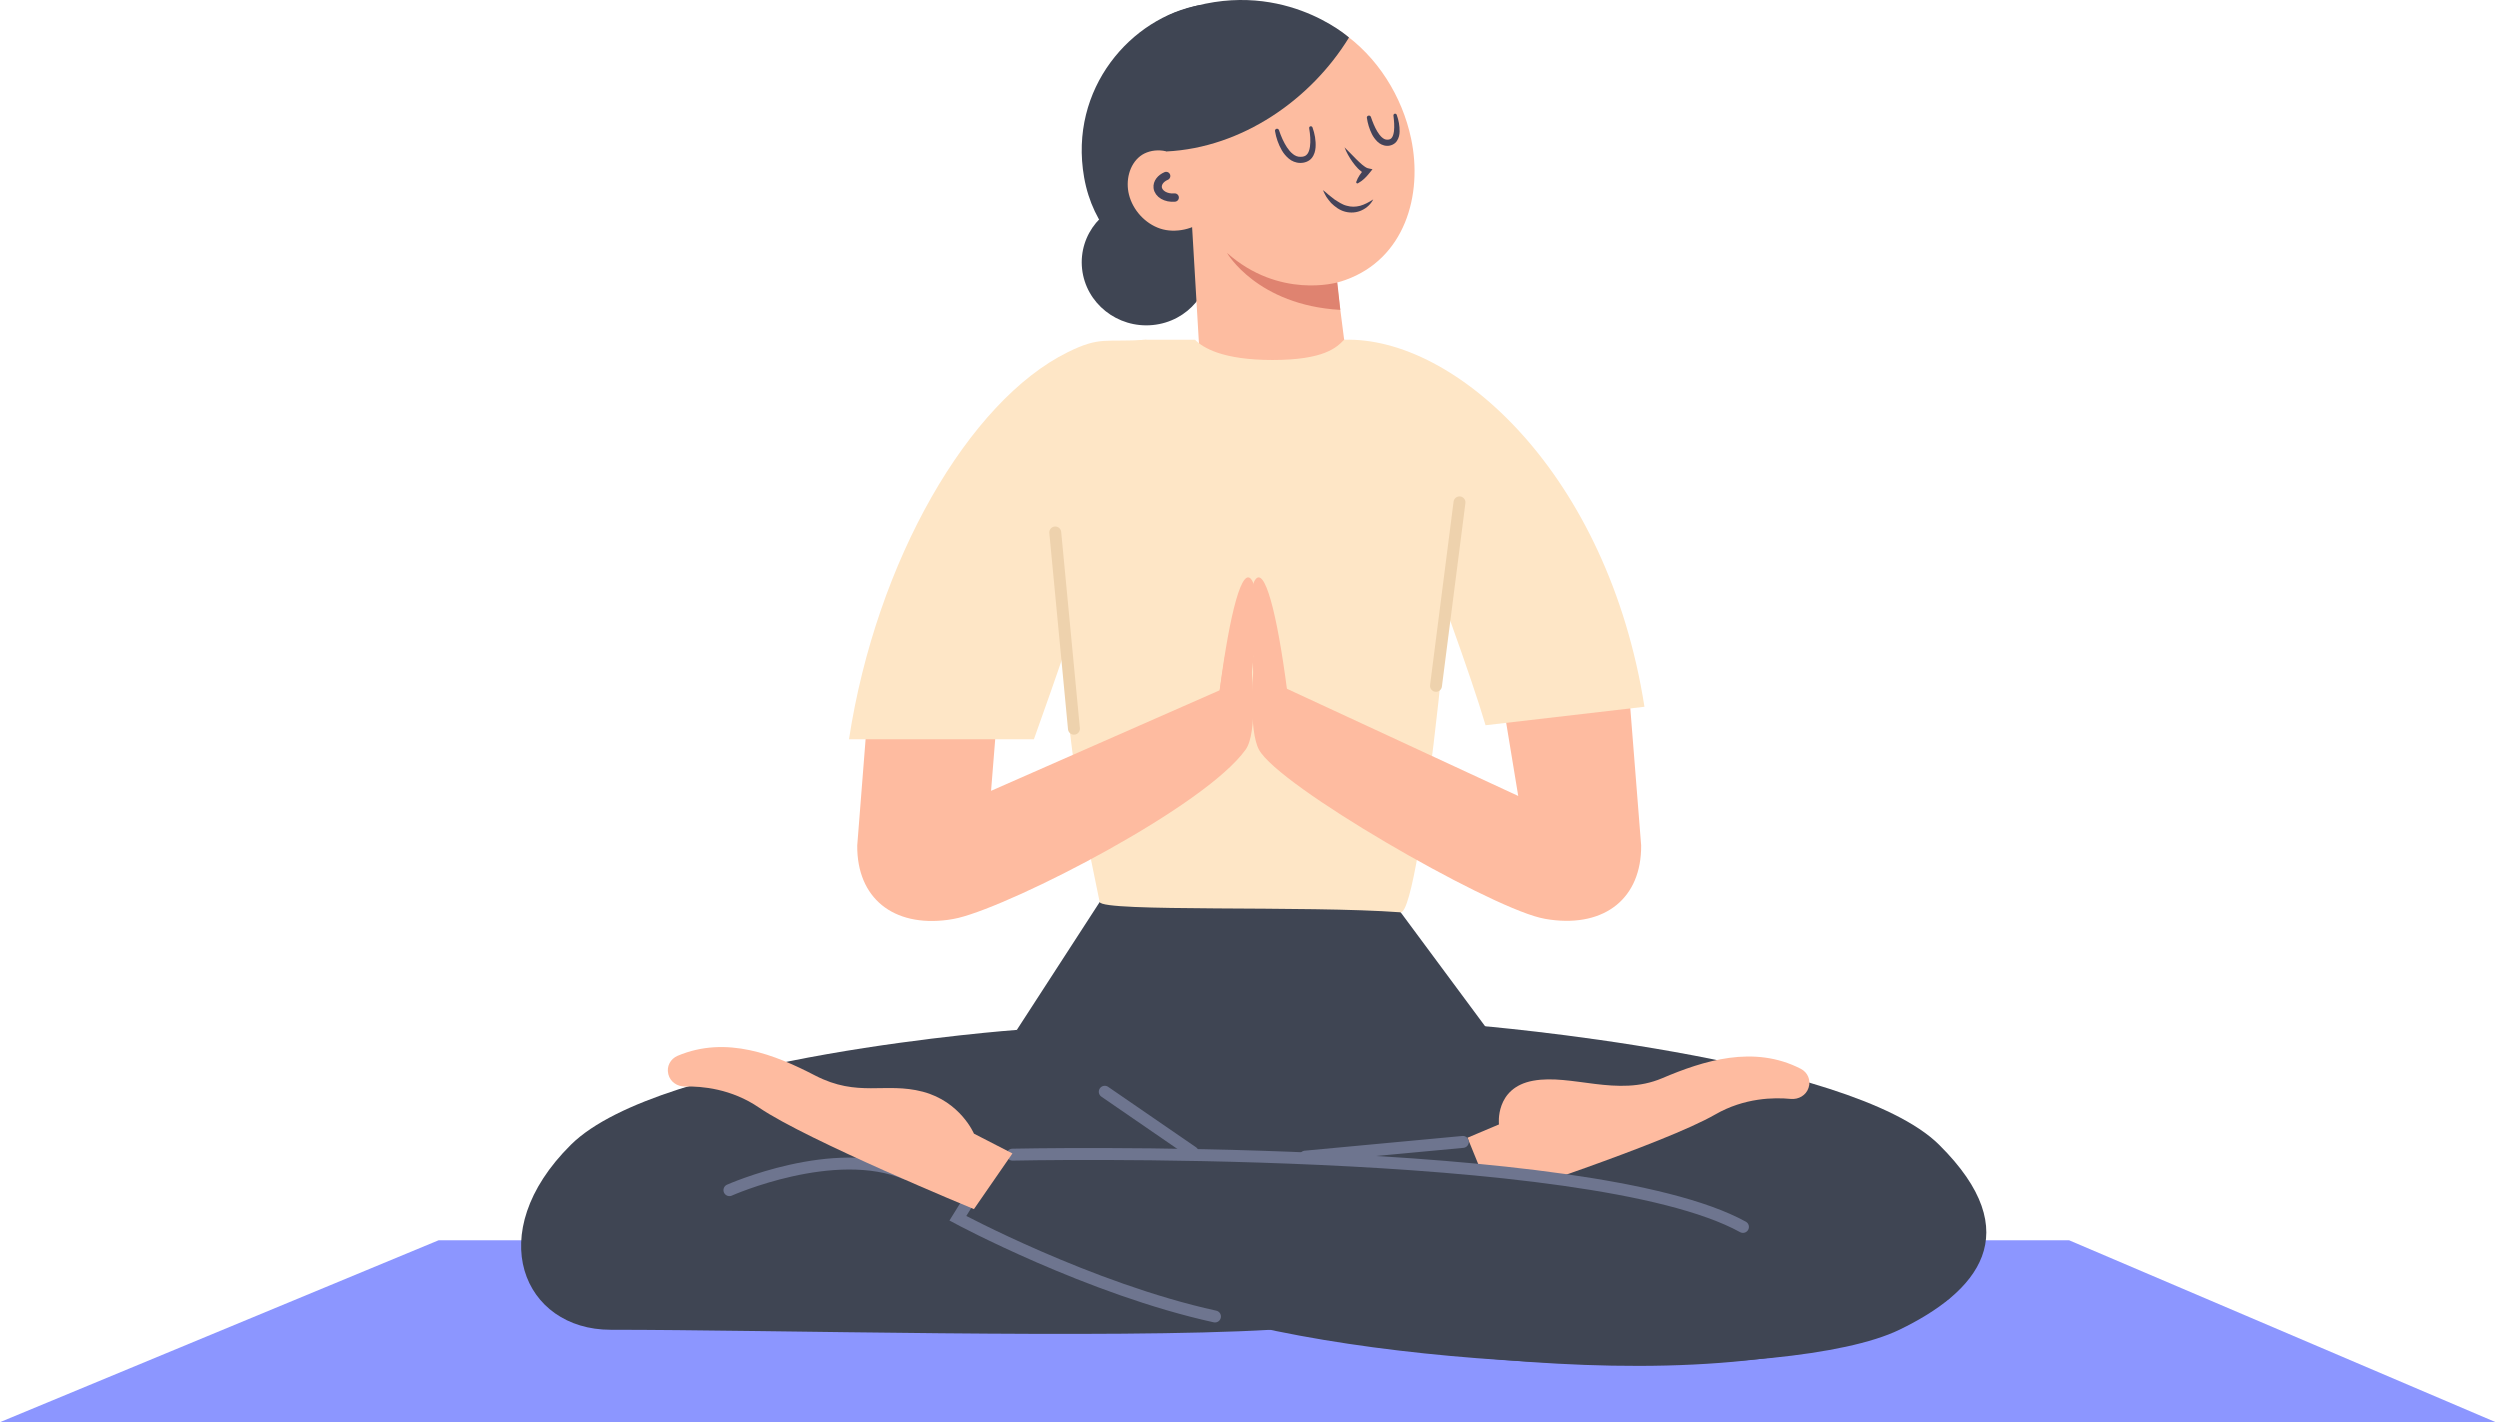 <svg width="334" height="190" viewBox="0 0 334 190" fill="none" xmlns="http://www.w3.org/2000/svg">
<path d="M58.607 165.697L0 190H333.419L276.427 165.697H58.607Z" fill="#8C96FF"/>
<path d="M146.922 120.509L135.849 137.595L157.087 161.551H178.503L198.47 137.19L186.11 120.509H146.922Z" fill="#3F4553"/>
<path d="M135.849 137.595C135.849 137.595 88.216 141.093 76.268 152.942C64.319 164.792 69.941 177.657 81.579 177.657C103.003 177.657 148.333 178.902 169.78 177.657L171.06 149.916L135.849 137.595Z" fill="#3F4553"/>
<path d="M197.237 137.006C197.237 137.006 247.118 141.093 259.067 152.942C271.016 164.792 264.13 172.642 253.755 177.657C239.155 184.72 186.529 183.549 159.235 174.969L164.283 149.915L197.237 137.006Z" fill="#3F4553"/>
<path d="M199.431 160.277L196.058 152L200.261 150.225C200.261 150.225 199.679 145.328 204.82 144.385C209.961 143.442 216.087 146.594 222.057 144.053C227.563 141.712 234.301 139.554 240.589 142.794C241.52 143.273 241.954 144.326 241.636 145.283L241.613 145.357C241.295 146.322 240.302 146.918 239.24 146.815C237.022 146.602 233.068 146.646 229.16 148.892C222.422 152.78 199.431 160.277 199.431 160.277Z" fill="#FEBBA0"/>
<path d="M238.674 160.749C238.674 160.749 205.386 155.13 135.267 154.26L128.498 162.98C128.498 162.98 145.945 172.451 162.321 175.875C178.697 179.3 235.231 190.081 260.478 173.474L238.674 160.749Z" fill="#3F4553"/>
<path d="M162.321 175.883C145.534 172.2 127.971 162.759 127.971 162.759L129.018 161.073" stroke="#6E758F" stroke-width="1.593" stroke-miterlimit="10" stroke-linecap="round"/>
<path d="M135.267 154.261C135.267 154.261 212.303 152.589 232.859 163.915" stroke="#6E758F" stroke-width="1.593" stroke-miterlimit="10" stroke-linecap="round"/>
<path d="M97.451 159.003C97.451 159.003 111.517 152.743 121.132 156.845" stroke="#6E758F" stroke-width="1.593" stroke-miterlimit="10" stroke-linecap="round"/>
<path d="M130.119 161.537L135.26 154.099L130.119 151.455C130.119 151.455 128.32 147.176 123.28 145.85C118.232 144.532 114.642 146.66 108.896 143.685C103.6 140.938 97.056 138.294 90.527 141.056C89.566 141.461 89.038 142.477 89.279 143.457L89.294 143.531C89.535 144.517 90.473 145.18 91.535 145.158C93.761 145.107 97.707 145.445 101.414 147.979C107.811 152.353 130.119 161.537 130.119 161.537Z" fill="#FEBBA0"/>
<path d="M174.378 154.526L195.438 152.559" stroke="#6E758F" stroke-width="1.593" stroke-miterlimit="10" stroke-linecap="round"/>
<path d="M147.596 145.858L159.343 153.936" stroke="#6E758F" stroke-width="1.593" stroke-miterlimit="10" stroke-linecap="round"/>
<path d="M144.565 35.914C145.061 40.524 149.287 43.882 154.001 43.426C158.715 42.969 162.135 38.86 161.639 34.257C161.142 29.647 156.917 26.289 152.202 26.745C147.496 27.195 144.076 31.304 144.565 35.914Z" fill="#3F4553"/>
<path d="M162.174 39.265C162.174 39.265 147.193 37.114 144.836 23.689C142.758 11.825 151.14 2.317 160.328 0.675C160.336 0.675 182.411 32.99 162.174 39.265Z" fill="#3F4553"/>
<path d="M162.515 1.949C161.414 2.465 160.367 3.142 159.413 4.019C150.876 11.818 156.281 26.959 163.926 33.793C168.16 37.571 174.347 39.331 179.752 37.402C187.653 34.581 190.127 26.082 188.522 18.512C187.327 12.871 184.032 7.546 179.17 4.232C174.309 0.926 167.741 -0.474 162.515 1.949Z" fill="#FDBCA0"/>
<path d="M161.096 29.227C159.599 30.634 156.994 31.208 154.993 30.538C152.993 29.868 151.349 28.078 150.83 26.002C150.364 24.138 150.868 22.017 152.311 20.876C153.753 19.735 156.35 19.808 157.583 21.288L161.096 29.227Z" fill="#FDBCA0"/>
<path d="M158.909 24.278L160.483 51.041C160.693 55.989 164.919 59.922 170.129 60.018C176.146 60.136 180.868 55.143 180.101 49.472L176.922 24.624L158.909 24.278Z" fill="#FDBCA0"/>
<path d="M179.062 41.401L178.666 37.733C178.666 37.733 170.912 39.994 163.926 33.786C163.926 33.793 167.95 40.767 179.062 41.401Z" fill="#DF8370"/>
<path d="M155.831 20.235C165.927 19.742 175.138 13.305 180.225 5.013C180.225 5.013 170.936 -3.361 157.358 1.537C146.107 5.587 155.831 20.235 155.831 20.235Z" fill="#3F4553"/>
<path d="M156.94 26.392C155.777 26.502 154.761 25.906 154.668 25.059C154.598 24.418 155.071 23.822 155.8 23.512" stroke="#444359" stroke-width="1.114" stroke-miterlimit="10" stroke-linecap="round"/>
<path d="M181.194 24.3C181.427 23.63 181.83 23.1 182.28 22.599L182.497 23.247C181.985 23.063 181.706 22.783 181.419 22.511C181.148 22.224 180.907 21.936 180.69 21.627C180.256 21.016 179.891 20.368 179.628 19.683C180.171 20.206 180.667 20.743 181.186 21.259C181.45 21.509 181.698 21.767 181.969 21.988C182.225 22.201 182.528 22.422 182.737 22.474L183.365 22.614L182.954 23.122C182.535 23.645 182.07 24.131 181.427 24.484C181.349 24.529 181.256 24.499 181.21 24.433C181.186 24.381 181.186 24.337 181.194 24.3Z" fill="#444359"/>
<path d="M183.466 26.642C183.156 27.246 182.629 27.769 181.946 28.086C181.272 28.417 180.434 28.483 179.69 28.277C178.93 28.078 178.341 27.607 177.837 27.121C177.612 26.856 177.387 26.583 177.201 26.303C177.038 26.002 176.867 25.707 176.743 25.398C177.03 25.604 177.278 25.825 177.526 26.046L178.294 26.649C178.837 26.988 179.349 27.357 179.938 27.489C180.504 27.659 181.109 27.651 181.706 27.496C182.295 27.334 182.884 27.018 183.466 26.642Z" fill="#444359"/>
<path d="M175.348 17.017C175.65 17.871 175.821 18.755 175.759 19.705C175.72 20.169 175.603 20.677 175.239 21.126C174.867 21.583 174.239 21.782 173.688 21.767C173.122 21.76 172.564 21.524 172.184 21.192C171.789 20.861 171.478 20.478 171.246 20.073C170.781 19.256 170.486 18.401 170.339 17.503C170.315 17.363 170.416 17.23 170.563 17.201C170.703 17.179 170.827 17.26 170.866 17.378L170.874 17.392C171.137 18.188 171.486 18.991 171.936 19.683C172.386 20.353 172.998 20.972 173.719 20.95C174.076 20.964 174.409 20.876 174.611 20.633C174.836 20.397 174.944 20.014 175.006 19.624C175.123 18.836 175.045 17.967 174.906 17.135V17.12C174.882 17.002 174.975 16.884 175.099 16.87C175.2 16.855 175.309 16.921 175.348 17.017Z" fill="#444359"/>
<path d="M186.606 15.345C186.862 16.067 187.002 16.803 186.986 17.591C186.978 17.982 186.901 18.409 186.637 18.814C186.381 19.241 185.808 19.506 185.311 19.484C184.792 19.477 184.319 19.219 184.016 18.917C183.706 18.608 183.466 18.276 183.288 17.923C182.939 17.216 182.722 16.494 182.613 15.735C182.59 15.595 182.698 15.463 182.853 15.441C182.985 15.426 183.109 15.5 183.148 15.618L183.156 15.632C183.381 16.295 183.652 16.973 184.001 17.562C184.35 18.136 184.823 18.689 185.342 18.659C185.606 18.666 185.815 18.593 185.955 18.387C186.11 18.18 186.188 17.864 186.234 17.532C186.312 16.87 186.25 16.14 186.164 15.448V15.434C186.149 15.316 186.242 15.205 186.366 15.183C186.467 15.183 186.575 15.249 186.606 15.345Z" fill="#444359"/>
<path d="M194.981 53.471C194.911 48.978 179.573 45.385 179.573 45.385C178.612 46.394 176.96 48.095 170.005 48.095C163.352 48.095 160.693 46.46 159.654 45.385H153.07C151.605 45.385 150.264 46.18 149.651 47.447C136.462 74.85 143.874 105.456 146.914 120.502C147.193 121.886 174.719 120.951 187.134 121.886C189.816 122.1 195.244 69.798 194.981 53.471Z" fill="#FEE6C6"/>
<path d="M162.949 92.222C164.314 81.75 165.981 75.468 167.26 77.53C168.392 79.357 167.764 88.518 166.066 97.356C166.074 97.356 162.367 96.707 162.949 92.222Z" fill="#FEBBA0"/>
<path d="M171.959 92.222C170.594 81.75 168.927 75.468 167.648 77.53C166.516 79.357 167.144 88.518 168.842 97.356C168.834 97.356 172.541 96.707 171.959 92.222Z" fill="#FEBBA0"/>
<path d="M217.413 89.623H200.083L202.835 106.34L171.385 91.766C171.277 90.647 171.129 89.262 170.951 87.796C169.765 87.796 168.571 87.796 167.384 87.782C167.392 89.056 167.415 89.917 167.415 89.917C167.415 89.917 166.803 97.606 168.206 100.169C170.873 105.044 198.16 120.745 205.735 122.608C206.208 122.726 206.681 122.814 207.154 122.873C214.466 123.853 219.312 119.957 219.258 112.946L217.413 89.623Z" fill="#FEBBA0"/>
<path d="M163.647 87.723C163.375 89.372 163.135 90.963 162.949 92.222L132.406 105.655L133.693 89.63H116.363L114.526 112.968C114.479 119.979 119.325 123.867 126.63 122.895C127.103 122.829 127.576 122.741 128.049 122.63C135.624 120.767 161.003 107.739 166.423 100.139C168.028 97.893 167.268 90.33 167.268 90.33C167.268 90.33 167.268 89.284 167.237 87.796C166.043 87.774 164.849 87.752 163.647 87.723Z" fill="#FEBBA0"/>
<path d="M138.129 98.77C144.906 79.733 144.851 79.718 153.171 45.392C147.604 45.753 147.03 44.891 142.641 47.057C129.475 53.552 117.077 74.887 113.425 98.77H138.129Z" fill="#FEE6C6"/>
<path d="M198.47 96.892C194.484 83.407 179.573 45.392 179.573 45.392C194.484 44.913 214.831 63.376 219.7 94.424L198.47 96.892Z" fill="#FEE6C6"/>
<path d="M194.988 67.117L191.848 91.626" stroke="#EED2AD" stroke-width="1.593" stroke-miterlimit="10" stroke-linecap="round"/>
<path d="M140.982 71.138L143.479 97.356" stroke="#EED2AD" stroke-width="1.593" stroke-miterlimit="10" stroke-linecap="round"/>
</svg>

